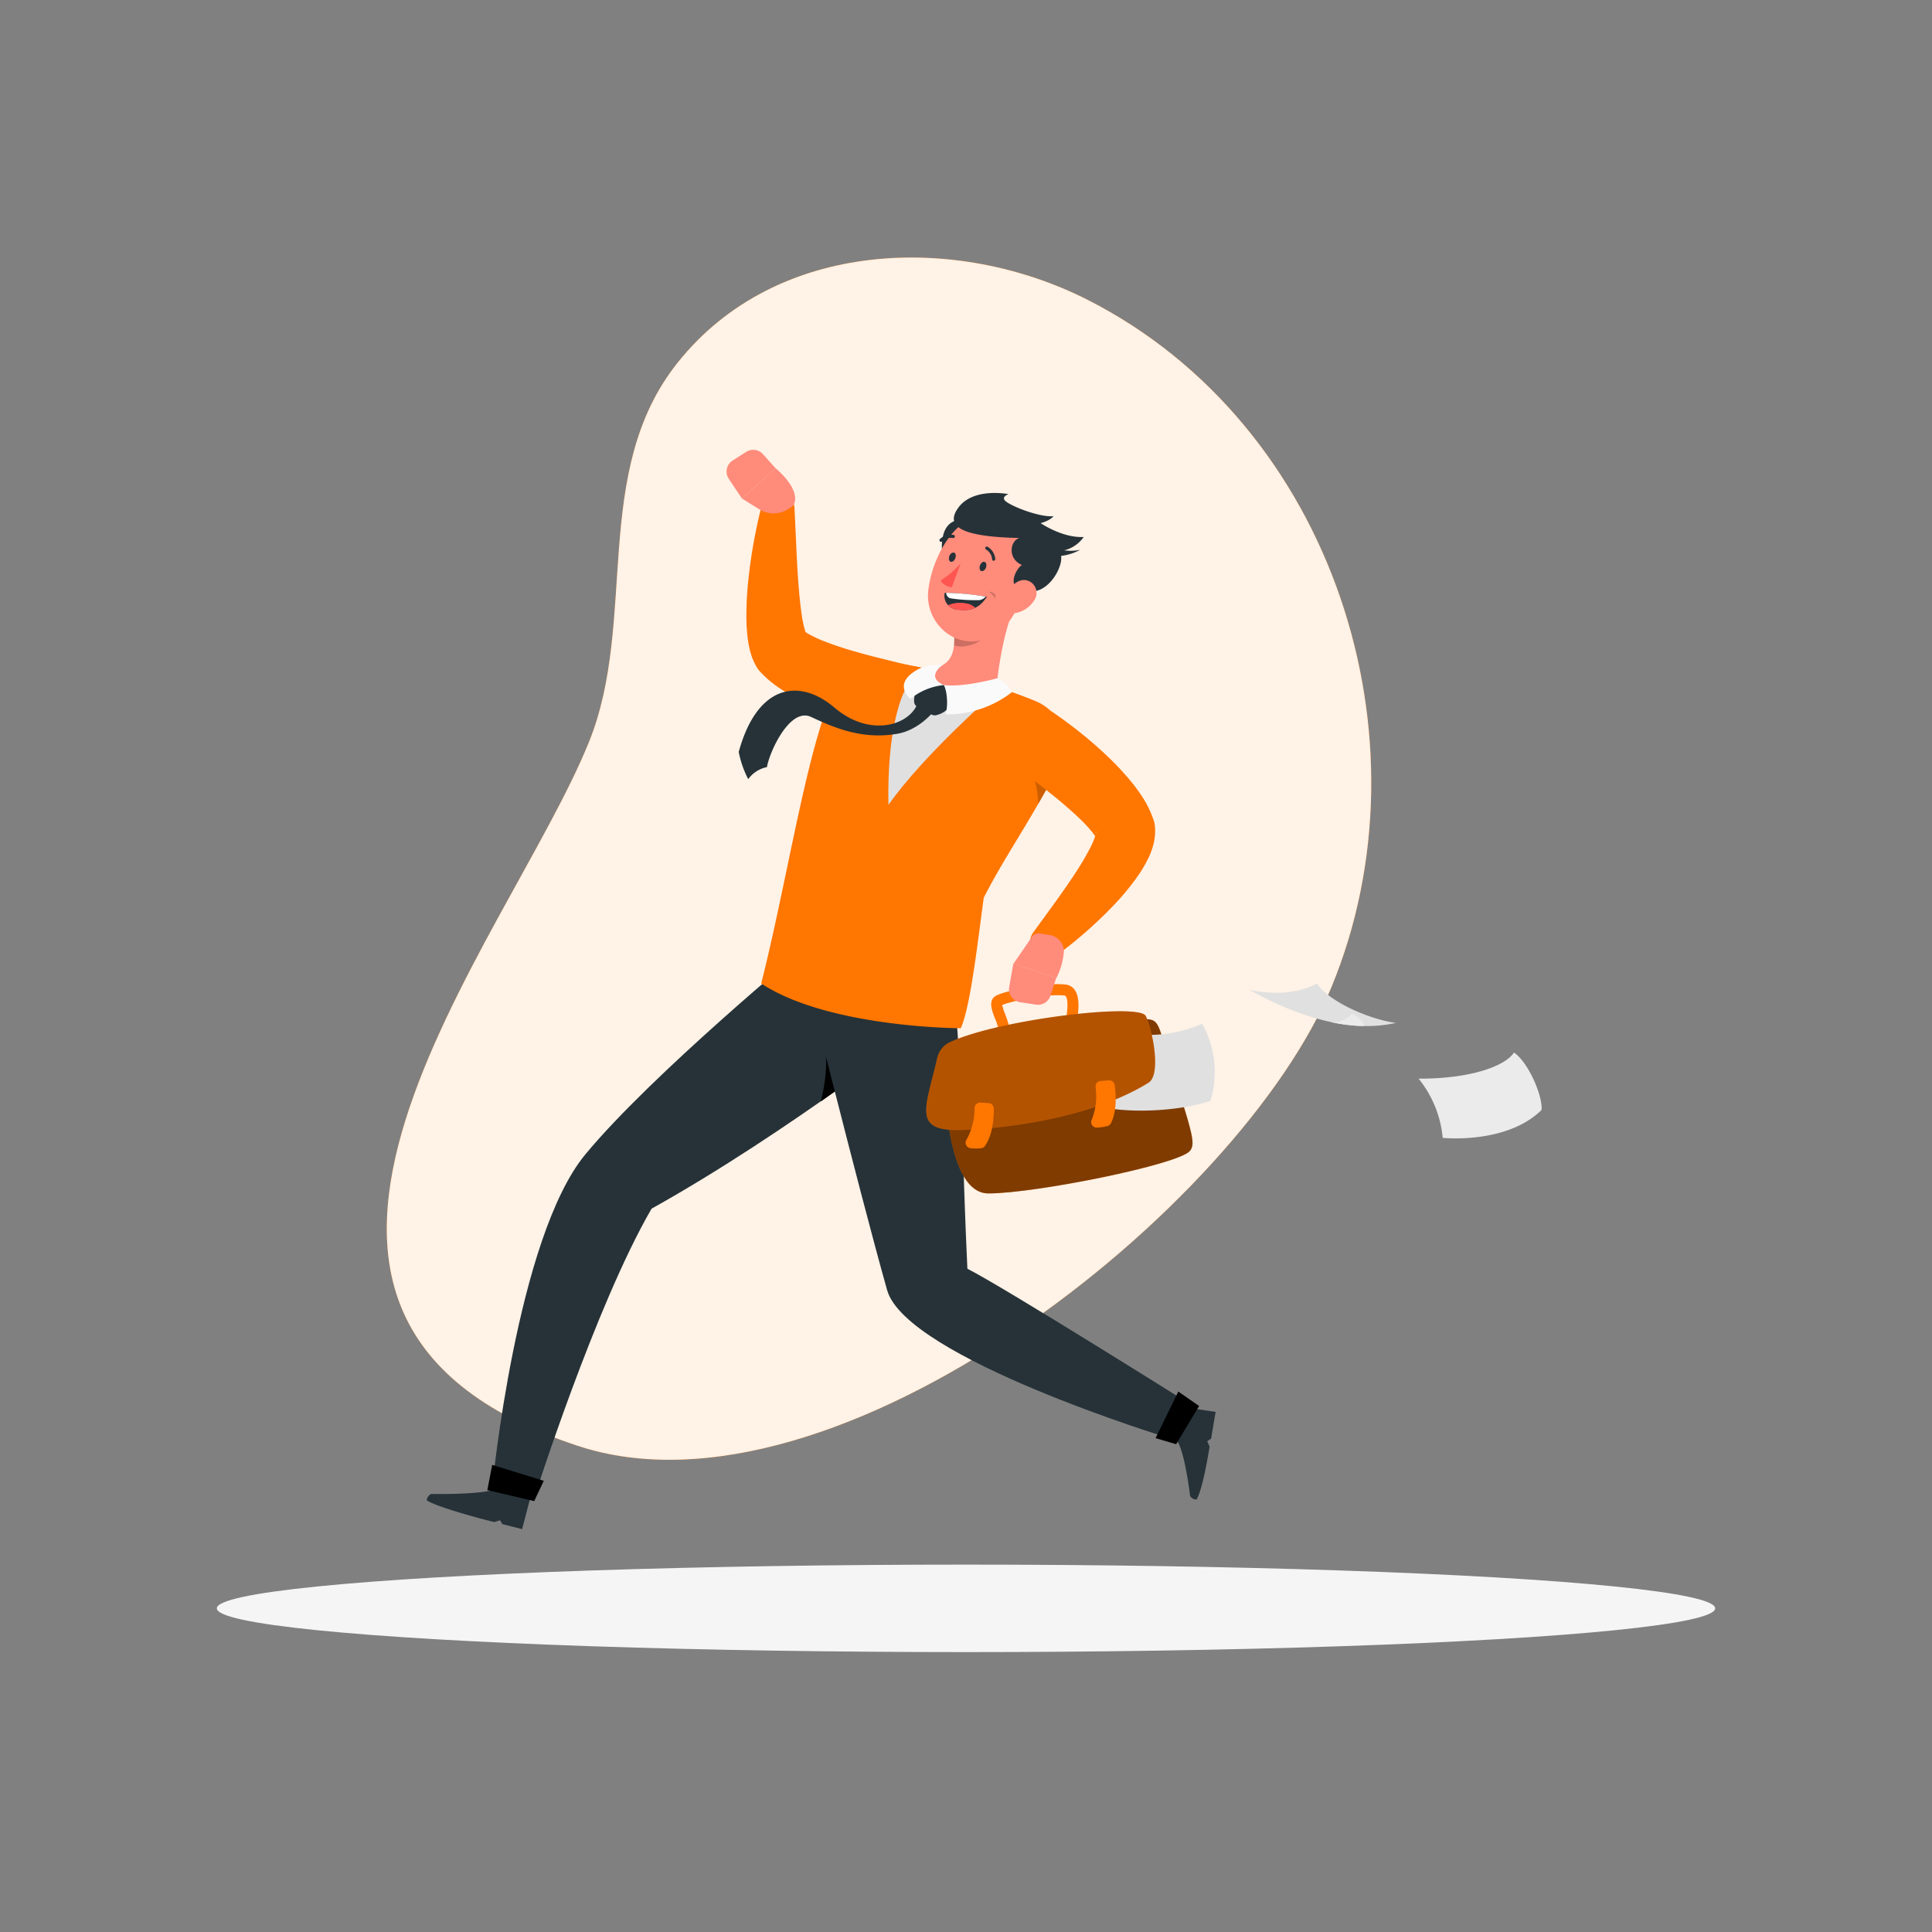 <svg xmlns="http://www.w3.org/2000/svg" viewBox="0 0 500 500"><rect x="0" y="0" width="500" height="500" fill="#808080" stroke="none"/><g id="freepik--background-simple--inject-132"><path d="M152.44,192c-21,52-104.76,148.51-2.94,182.17,66.76,22.07,171.52-61.65,195.08-118.7,26.51-64.18.55-145.48-63-177.82-33.88-17.24-80.62-15.9-106.2,16.2C152.83,122.09,165.11,160.61,152.44,192Z" style="fill:#FF7600"></path><path d="M152.44,192c-21,52-104.76,148.51-2.94,182.17,66.76,22.07,171.52-61.65,195.08-118.7,26.51-64.18.55-145.48-63-177.82-33.88-17.24-80.62-15.9-106.2,16.2C152.83,122.09,165.11,160.61,152.44,192Z" style="fill:#fff;opacity:0.9"></path></g><g id="freepik--Shadow--inject-132"><ellipse id="freepik--path--inject-132" cx="250" cy="416.24" rx="193.89" ry="11.32" style="fill:#f5f5f5"></ellipse></g><g id="freepik--Character--inject-132"><path d="M233.47,189.25c-1.67-.29-3.11-.56-4.65-.9s-3-.7-4.5-1.08c-3-.8-6-1.67-9-2.74a72.5,72.5,0,0,1-9-3.81,43.88,43.88,0,0,1-4.64-2.67,27.17,27.17,0,0,1-4.88-4.14l-.28-.31a5.12,5.12,0,0,1-.63-.86,15.52,15.52,0,0,1-1.7-4.06,22.5,22.5,0,0,1-.64-3.19,45.8,45.8,0,0,1-.38-5.54,87.37,87.37,0,0,1,.53-10.12q.53-4.92,1.4-9.7c.6-3.2,1.24-6.33,2.11-9.53a4.28,4.28,0,0,1,8.41.92v.06l.43,9.31c.14,3.1.29,6.18.51,9.21s.49,6,.89,8.8a30.27,30.27,0,0,0,.77,3.84,14.44,14.44,0,0,0,.47,1.41c.14.35.32.53.19.26l-.91-1.17a15.68,15.68,0,0,0,2.06,1.25c.94.46,2,1,3.15,1.43s2.35.89,3.59,1.3,2.52.83,3.82,1.2c2.59.75,5.26,1.47,8,2.13l4.05,1,4,.91.22,0a8.55,8.55,0,0,1-3.34,16.77Z" style="fill:#FF7600"></path><path d="M196.53,131.82,192,129l8.7-7.83s6.17,4.94,4.91,9a2,2,0,0,1-.83,1.07l-.74.48A7,7,0,0,1,196.53,131.82Z" style="fill:#ff8b7b"></path><path d="M189.62,119.17l3.51-2.23a3.38,3.38,0,0,1,4.33.61l3.26,3.64L192,129l-3.41-5.12A3.38,3.38,0,0,1,189.62,119.17Z" style="fill:#ff8b7b"></path><path d="M168.63,312.8c35.42-19.73,72.43-48.8,72.43-48.8l-32.39-19s-40,33-57.16,53.73C133.64,320.3,127.38,385,127.38,385l10.84,2.77S154,338,168.63,312.8Z" style="fill:#263238"></path><path d="M219.58,280l-6.15-9.72c1,5.37-.16,11.5-1,14.77Q216.18,282.4,219.58,280Z"></path><path d="M111.56,386.64s15.82.3,17.54-1.77l8.31,2.12-2.29,8.75-5.12-1.3-.58-1-1.5.47c-4.14-1-15.11-4-17.47-5.63A2,2,0,0,1,111.56,386.64Z" style="fill:#263238"></path><polygon points="126.12 385.64 138.25 388.49 140.73 383.23 127.38 379.11 126.12 385.64"></polygon><path d="M250.36,328.35c-1.87-39.93-1.19-61.56-5.2-81.43l-38.3-.9s15.38,61.84,22.73,87.88c5,17.59,73.18,38.35,73.18,38.35l6.46-8.09S259.9,333.16,250.36,328.35Z" style="fill:#263238"></path><path d="M308,387.16s-1.56-13.14-3.77-14.63l1.42-8.46,8.95,1.33-1.16,6.9-1,.68.6,1.44c-.7,4.22-1.95,11.14-3.36,13.66A1.93,1.93,0,0,1,308,387.16Z" style="fill:#263238"></path><polygon points="304.38 373.76 310.33 363.87 304.94 360.13 299.06 372.19 304.38 373.76"></polygon><path d="M268.08,181.48c-11-4.58-27.38-9-38.85-10.12a13.76,13.76,0,0,0-13.83,8.17c-6.88,15.89-11.87,49.31-18.4,75,17.5,11.52,51.65,11.58,51.65,11.58,2.54-5.62,4.47-23.11,5.94-33.75,5-10,12.73-20.94,19.52-34.21A12,12,0,0,0,268.08,181.48Z" style="fill:#FF7600"></path><path d="M265.55,197.58c2.45,2.59,3,7.44,3.17,10.45,1.53-2.63,3-5.35,4.54-8.19Z" style="opacity:0.2"></path><path d="M262.82,156.53l-15.95,7.06c.44,4.94-.32,9.75-8.16,9.51-2.51,1.91-1,6.92,1.87,9.49,8.2.38,13.21-.46,17.34-3.74C257.87,175.36,259.73,162.8,262.82,156.53Z" style="fill:#ff8b7b"></path><path d="M256.17,159.47l-9.3,4.12a17.35,17.35,0,0,1,0,3.45c2.88,1,7.78-.82,8.71-3.44A11.69,11.69,0,0,0,256.17,159.47Z" style="opacity:0.2"></path><path d="M257.92,178.85s-19,16.58-28,29.47c-.35-18.17,2.81-31.8,8.78-35.22C239.68,175.4,245,179.64,257.92,178.85Z" style="fill:#e0e0e0"></path><path d="M237,178.76a7.87,7.87,0,0,0-.43,2.75,1.65,1.65,0,0,0,1.24,1.59,7.37,7.37,0,0,1,3,1.63,1.72,1.72,0,0,0,1.57.34,6.47,6.47,0,0,0,3.5-2.26s.72-4.17-1.66-5.51S237,178.76,237,178.76Z" style="fill:#263238"></path><path d="M258.14,175.52a7.94,7.94,0,0,1,3.77,3.6,27.46,27.46,0,0,1-17.34,5.75c.81-1.28.69-5.75-.31-7.57C249.56,177.94,258.14,175.52,258.14,175.52Z" style="fill:#fafafa"></path><path d="M243.94,172.12a13.09,13.09,0,0,0-5.39.65s-8.06,3.21-2.93,8.1a16.14,16.14,0,0,1,8.64-3.57C239.39,175.12,243.94,172.12,243.94,172.12Z" style="fill:#fafafa"></path><path d="M248.7,134.46c-6.86.47-4.6,10.63-4.6,10.63S254.28,134.09,248.7,134.46Z" style="fill:#263238"></path><path d="M266.7,149.77c-3.44,7.83-5.06,12.59-10.62,15.17-8.35,3.89-16.87-3.52-15.83-12.24.93-7.86,6.41-19.34,15.41-19.56A11.78,11.78,0,0,1,266.7,149.77Z" style="fill:#ff8b7b"></path><path d="M244.49,153.44s3-.22,10.91,1c-1.44,2.28-3.6,4-7.66,3.31A3.56,3.56,0,0,1,244.49,153.44Z" style="fill:#263238"></path><path d="M250,156.16a7.77,7.77,0,0,0-4.68.48,4.09,4.09,0,0,0,2.39,1.13,7.66,7.66,0,0,0,4.67-.48A4.06,4.06,0,0,0,250,156.16Z" style="fill:#ff5652"></path><path d="M244.87,153.43a1.57,1.57,0,0,0,1,1.4,42.89,42.89,0,0,0,7.15.49,2.45,2.45,0,0,0,2.05-.91A64.32,64.32,0,0,0,244.87,153.43Z" style="fill:#fff"></path><path d="M255.93,153.11s2.23.15,1.55,1.83C257.36,154.15,255.93,153.11,255.93,153.11Z" style="opacity:0.2"></path><path d="M265.51,152.69c-5.55,0-2.45-5.81-1-6.46-3.84-1.6-3.12-6.32-.68-7-13.9-.28-19.69-2.59-15.79-7.88S261,127.88,261,127.88s-2.24.77-.54,2c2.15,1.53,9,4.06,12.18,3.7-.92,1.21-3.32,1.81-3.32,1.81s5.64,3.88,11.14,3.58a8.59,8.59,0,0,1-6.31,3.66C276.36,145.49,270.92,154.92,265.51,152.69Z" style="fill:#263238"></path><path d="M274,142.1a11.17,11.17,0,0,0,5.56.18,13.25,13.25,0,0,1-6.58,1.66C272,142.56,274,142.1,274,142.1Z" style="fill:#263238"></path><path d="M267.62,155.42a7.34,7.34,0,0,1-4.66,3.21c-2.56.52-3.67-1.81-2.82-4.12.76-2.08,3-4.86,5.5-4.34A3.36,3.36,0,0,1,267.62,155.42Z" style="fill:#ff8b7b"></path><path d="M255.17,146.9c-.24.65-.78,1-1.21.89s-.57-.82-.33-1.48.78-1.05,1.2-.89S255.41,146.24,255.17,146.9Z" style="fill:#263238"></path><path d="M247.23,144.49c-.24.65-.78,1-1.2.89s-.58-.82-.34-1.47.78-1,1.21-.89S247.47,143.84,247.23,144.49Z" style="fill:#263238"></path><path d="M248.6,145.84a24.52,24.52,0,0,1-5.16,4.4c.75,1.51,2.89,1.76,2.89,1.76Z" style="fill:#ff5652"></path><path d="M257,145.11a.36.36,0,0,0,.21,0,.41.41,0,0,0,.36-.45,4.09,4.09,0,0,0-2-3.17.39.39,0,0,0-.54.18.42.42,0,0,0,.18.55h0a3.27,3.27,0,0,1,1.55,2.53A.4.4,0,0,0,257,145.11Z" style="fill:#263238"></path><path d="M243.44,140.22a.39.39,0,0,0,.37-.1,3.23,3.23,0,0,1,2.81-.89.4.4,0,0,0,.49-.3.4.4,0,0,0-.3-.49,4,4,0,0,0-3.56,1.08.42.42,0,0,0,0,.58A.45.45,0,0,0,243.44,140.22Z" style="fill:#263238"></path><path d="M237.55,181.77c-1.86,5.84-12.29,9.29-21.58,1.37-8.94-7.61-19.91-6.28-24.79,11.45a26.27,26.27,0,0,0,2.46,7.06,7.85,7.85,0,0,1,4.84-3.12c.75-4.23,6-15.5,11.4-13s13,6.06,22.5,4.34c5.41-1,9-5.49,9-5.49Z" style="fill:#263238"></path><path d="M270.92,183.31c1.42.92,2.63,1.75,3.9,2.67s2.49,1.84,3.71,2.78c2.43,1.92,4.82,3.9,7.13,6.08a72.59,72.59,0,0,1,6.77,7.07,44.45,44.45,0,0,1,3.19,4.3,26.69,26.69,0,0,1,2.83,5.74l.13.38a5.71,5.71,0,0,1,.25,1,13.59,13.59,0,0,1-.32,5.15,18.06,18.06,0,0,1-1.22,3.4,34.69,34.69,0,0,1-2.94,5,66.85,66.85,0,0,1-6.49,7.78c-2.27,2.35-4.6,4.55-7,6.65s-4.84,4.07-7.51,6a4.28,4.28,0,0,1-5.95-6l.06-.09,5.32-7.3c1.75-2.44,3.48-4.88,5.08-7.31a73.48,73.48,0,0,0,4.29-7.19,18.56,18.56,0,0,0,1.33-3.17,4.78,4.78,0,0,0,.19-1c0-.18-.13-.07-.07.56l.38,1.44a15.23,15.23,0,0,0-1.4-2c-.67-.81-1.45-1.7-2.32-2.57s-1.8-1.75-2.78-2.62-2-1.76-3-2.62c-2.09-1.72-4.25-3.44-6.46-5.12l-3.34-2.5-3.28-2.41-.18-.13a8.55,8.55,0,0,1,9.73-14.06Z" style="fill:#FF7600"></path><path d="M259.83,269.21a1,1,0,0,1-.24,0,1.42,1.42,0,0,1-1.17-1.64c.2-1.16-.42-2.79-1-4.22-.78-2-1.75-4.57.45-5.71s12.17-3.45,17.88-2.84a3.27,3.27,0,0,1,2.32,1.3c1.5,2,1.07,5.53.56,8.72a1.43,1.43,0,0,1-2.82-.45c.24-1.48.88-5.39,0-6.54a.46.46,0,0,0-.36-.19c-4.89-.53-14,1.55-16.08,2.45a12.21,12.21,0,0,0,.71,2.24c.68,1.78,1.45,3.79,1.12,5.72A1.42,1.42,0,0,1,259.83,269.21Z" style="fill:#FF7600"></path><path d="M295.91,263.8c3.68-.2,3.73.88,5.82,7.65,6.58,21.3,7.94,24.34,6.21,26.41-2.95,3.55-40.05,11-52.13,11s-11.43-34-11.43-34S257.61,265.88,295.91,263.8Z" style="fill:#FF7600"></path><path d="M295.91,263.8c3.68-.2,3.73.88,5.82,7.65,6.58,21.3,7.94,24.34,6.21,26.41-2.95,3.55-40.05,11-52.13,11s-11.43-34-11.43-34S257.61,265.88,295.91,263.8Z" style="opacity:0.5"></path><path d="M295.77,267.79a34,34,0,0,0,15.36-2.85,25.7,25.7,0,0,1,2.14,19.95c-8.63,3-26.45,4-35.08-.71.24-3,4.64-13.94,4.26-17.1C287.69,268.58,295.77,267.79,295.77,267.79Z" style="fill:#e0e0e0"></path><path d="M245.78,269.75a5.94,5.94,0,0,0-3.22,4.06c-3.16,13.58-6.69,19.28,7.36,18.61,14.88-.7,34.37-4.17,47.32-12.22,3.3-2.05,1.11-13.54-.73-17.27C294.83,259.49,258.29,263.84,245.78,269.75Z" style="fill:#FF7600"></path><path d="M245.78,269.75a5.94,5.94,0,0,0-3.22,4.06c-3.16,13.58-6.69,19.28,7.36,18.61,14.88-.7,34.37-4.17,47.32-12.22,3.3-2.05,1.11-13.54-.73-17.27C294.83,259.49,258.29,263.84,245.78,269.75Z" style="opacity:0.3"></path><path d="M283.53,281.3a16.61,16.61,0,0,1-1,8.52,1.41,1.41,0,0,0,1.35,2,11.52,11.52,0,0,0,2.74-.41,1.33,1.33,0,0,0,.86-.67c1.67-3.19,1.29-7.73,1-9.94a1.42,1.42,0,0,0-1.52-1.21l-2.14.17A1.42,1.42,0,0,0,283.53,281.3Z" style="fill:#FF7600"></path><path d="M361.29,264.73a36.63,36.63,0,0,1-4.7.7c-15.88,1.38-33.19-9.29-33.19-9.29s9.53,2.61,17.44-1.61C344,259.35,354.72,263.9,361.29,264.73Z" style="fill:#e0e0e0"></path><path d="M352.91,265.54a44.77,44.77,0,0,1-8.44-1,6.32,6.32,0,0,0,5.39-2.18S352.93,263.67,352.91,265.54Z" style="fill:#ebebeb"></path><path d="M367.13,279.15a28.51,28.51,0,0,1,6.24,15.33s16.47,1.74,25.57-7.21c.4-3.4-3.32-12.3-7.13-14.88C389.68,275.8,380.74,279.23,367.13,279.15Z" style="fill:#ebebeb"></path><path d="M252.21,286.71a16.54,16.54,0,0,1-2.11,8.3,1.42,1.42,0,0,0,1.08,2.14,11.17,11.17,0,0,0,2.76,0,1.34,1.34,0,0,0,.95-.55c2.09-2.93,2.32-7.48,2.3-9.71a1.42,1.42,0,0,0-1.34-1.41l-2.14-.13A1.43,1.43,0,0,0,252.21,286.71Z" style="fill:#FF7600"></path><path d="M264,259.37l4.11.63a3.38,3.38,0,0,0,3.73-2.29l1.52-4.65-11.11-3.68-1.07,6.06A3.38,3.38,0,0,0,264,259.37Z" style="fill:#ff8b7b"></path><path d="M267.1,242.41l-4.81,7,11.11,3.68a18,18,0,0,0,1.93-6.88,4.27,4.27,0,0,0-3.6-4.2l-2.63-.43A2.05,2.05,0,0,0,267.1,242.41Z" style="fill:#ff8b7b"></path></g></svg>